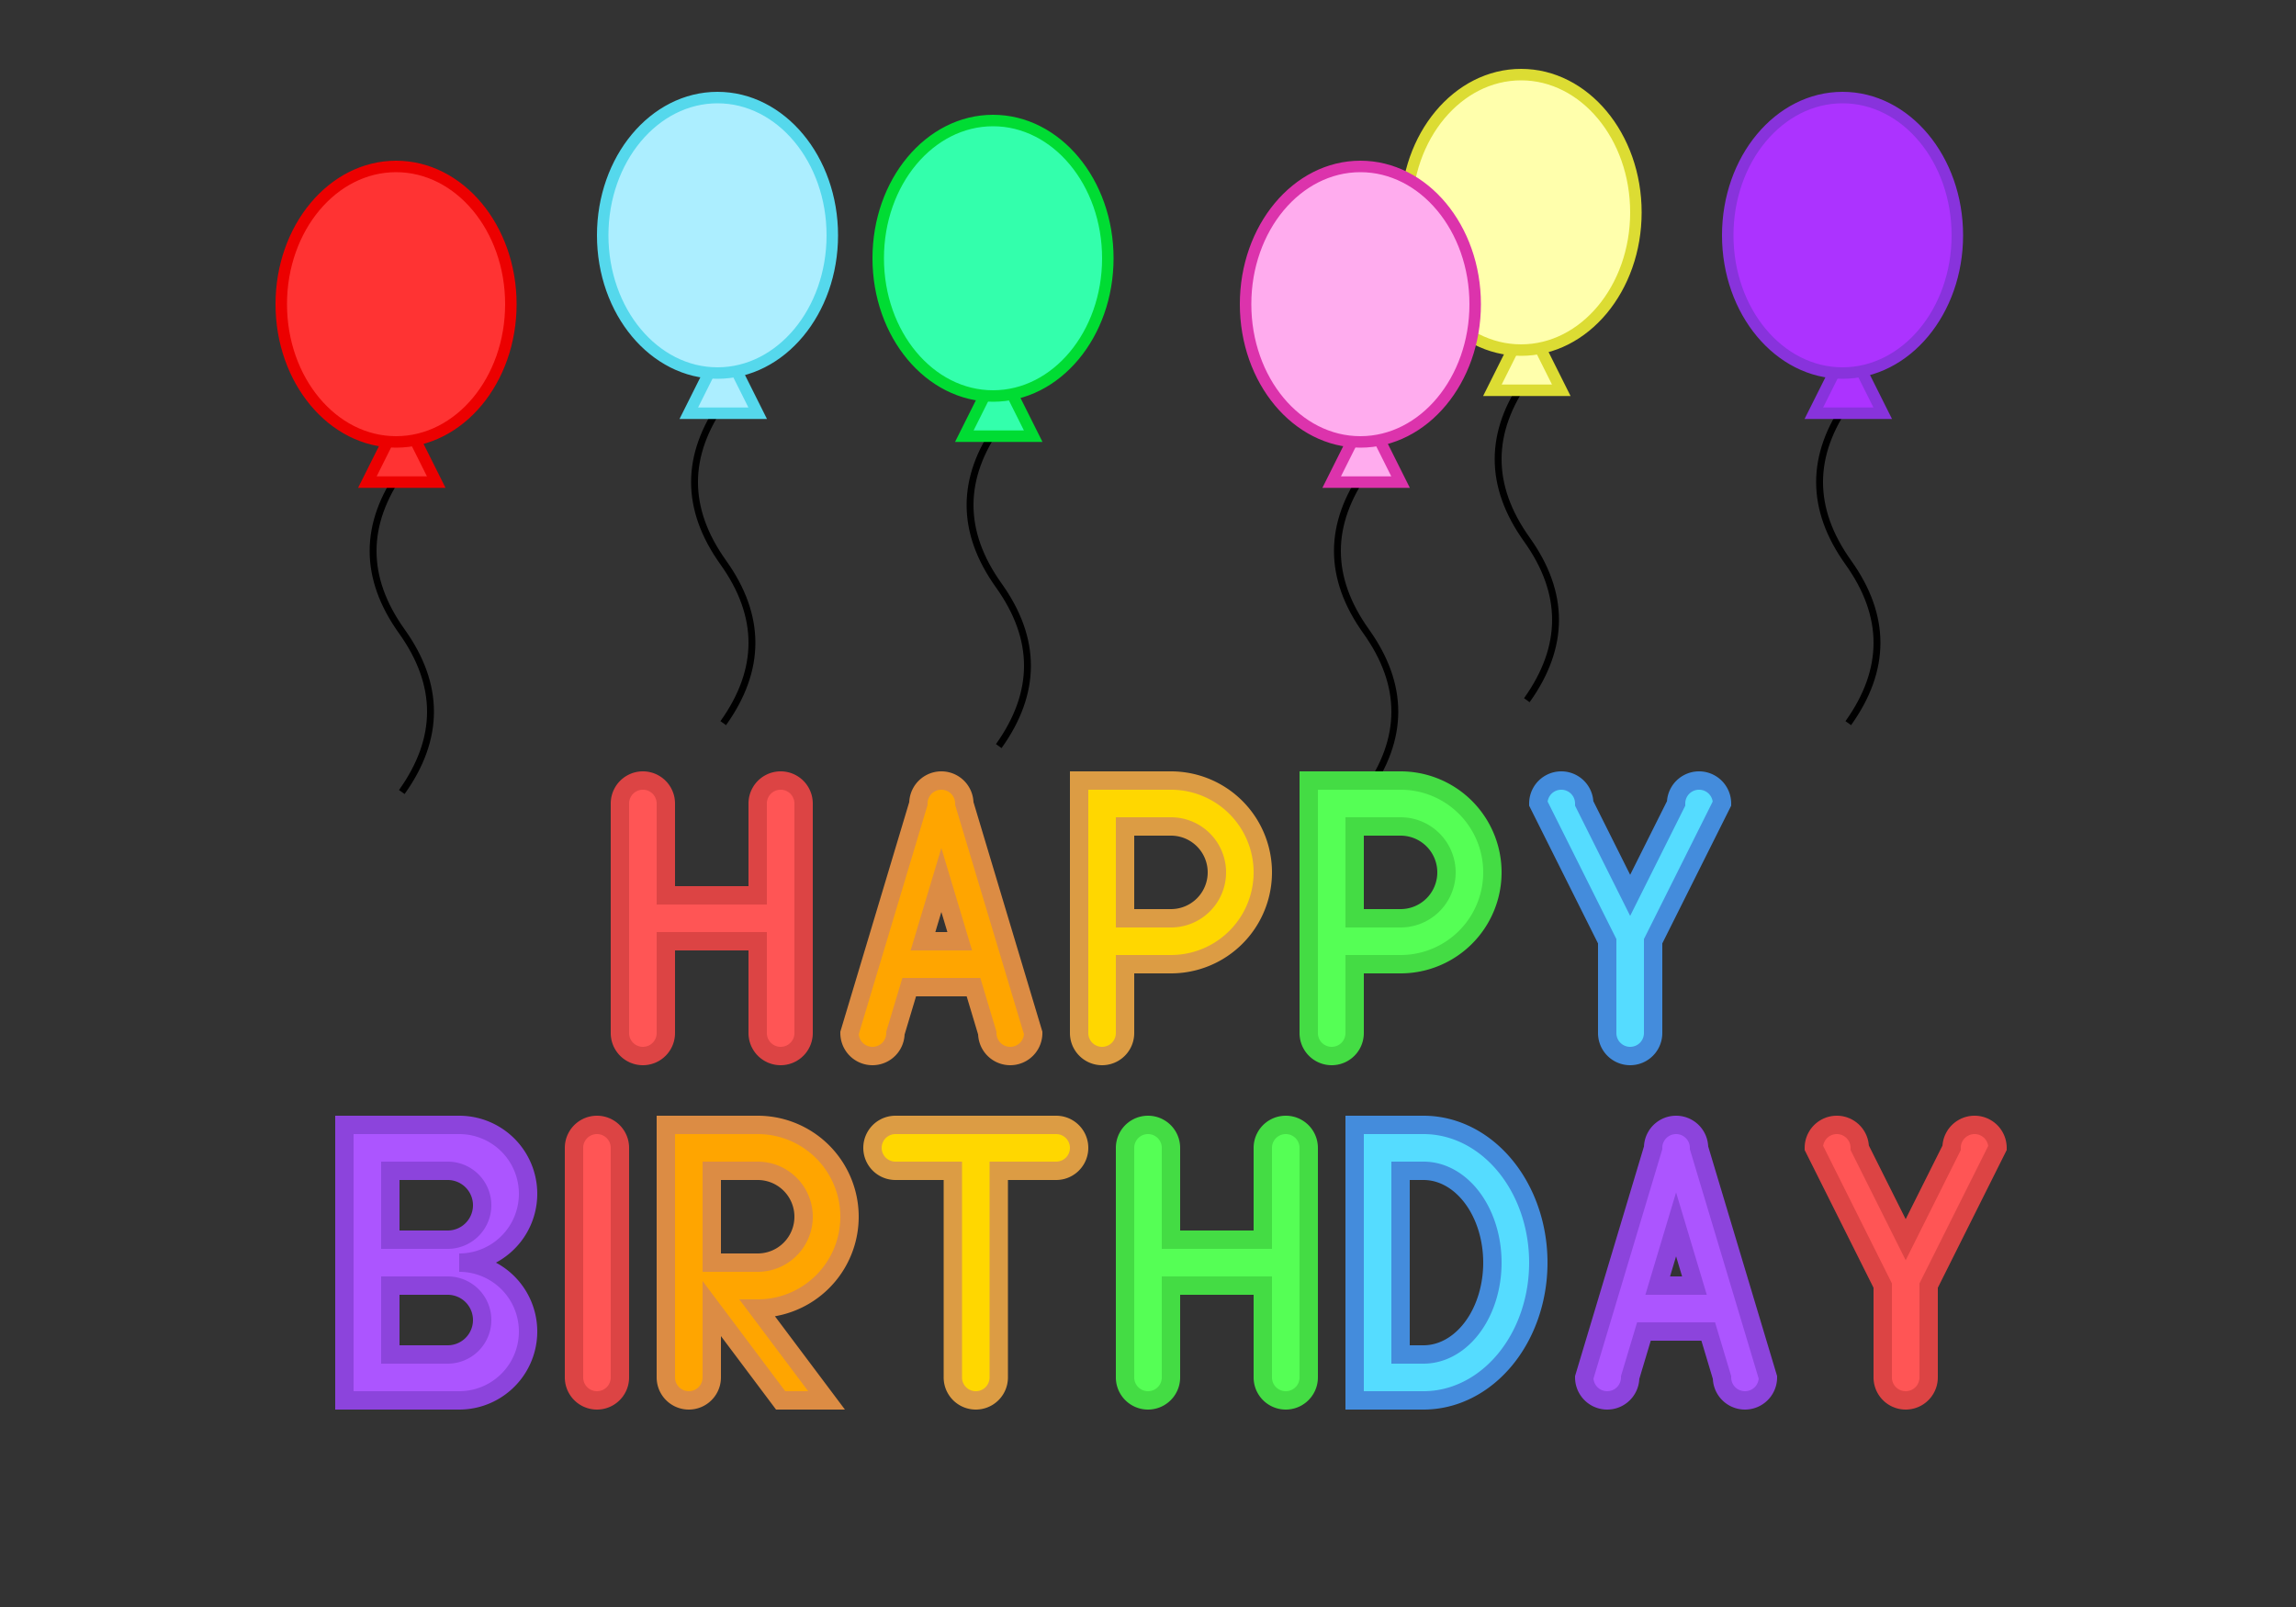 <svg xmlns="http://www.w3.org/2000/svg" width="1000" height="700">
<rect width="100%" height="100%" fill="#333333" stroke="none"/>
Hello! Happy birthday!
<symbol id="balloon" stroke-width="5">
<path id="string" d="M 55,135 q-25,35 0,70 q25,35 0,70" stroke="black" fill="none" stroke-width="3">
</path>
<path d="M 55,110 l-15,30 h30 z">
</path>
<ellipse rx="50" ry="60" cx="52.5" cy="62.5">
</ellipse>
</symbol>

<path id="motion0" d="m0,0 v-30 v90 v-60" fill="none" stroke="none"></path>
<path id="motion1" d="m0,0 v-10 v70 v-60" fill="none" stroke="none"></path>
<path id="motion2" d="m0,0 v-20 v70 v-50" fill="none" stroke="none"></path>
<path id="motion3" d="m0,0 v-30 v100 v-70" fill="none" stroke="none"></path>
<path id="motion4" d="m0,0 v-5 v50 v-45" fill="none" stroke="none"></path>
<path id="motion5" d="m0,0 v-20 v80 v-60" fill="none" stroke="none"></path>

<use href="#balloon" fill="#ff3333" stroke="#ec0000" transform="translate(120,70)">
<animateMotion dur="6s" repeatCount="indefinite">
<mpath href="#motion0"></mpath>
</animateMotion>
</use>

<use href="#balloon" fill="#aceeff" stroke="#55d8ec" transform="translate(260,40)">
<animateMotion dur="5s" repeatCount="indefinite">
<mpath href="#motion1"></mpath>
</animateMotion>
</use>

<use href="#balloon" fill="#33ffac" stroke="#00dc33" transform="translate(380,50)">
<animateMotion dur="4s" repeatCount="indefinite">
<mpath href="#motion2"></mpath>
</animateMotion>
</use>

<use href="#balloon" fill="#ffffac" stroke="#dcdc33" transform="translate(610,30)">
<animateMotion dur="7s" repeatCount="indefinite">
<mpath href="#motion4"></mpath>
</animateMotion>
</use>

<use href="#balloon" fill="#ffacee" stroke="#dc33ac" transform="translate(540,70)">
<animateMotion dur="5s" repeatCount="indefinite">
<mpath href="#motion3"></mpath>
</animateMotion>
</use>

<use href="#balloon" fill="#ac33ff" stroke="#8833dc" transform="translate(750,40)">
<animateMotion dur="5.5s" repeatCount="indefinite">
<mpath href="#motion5"></mpath>
</animateMotion>
</use>

<g id="happybirthday" transform="translate(150,350)">
<g id="happy" transform="translate(120)">
<path d="M 0,0 v 100 a 10,10 0 1,0 20,0 v -40 h 40 v 40 a 10,10 0 1,0 20,0 v -100 a 10,10 0 1,0 -20,0 v 40 h -40 v -40 a 10,10 0 1,0 -20,0 z" fill="#ff5555" stroke="#dc4444" stroke-width="8"></path>
<path d="M 100,100 l30,-100 a 10,10 0 1,1 20,0 l30,100 a 10,10 0 1,1 -20,0 l-6,-20 h-28 l -6,20 a 10,10 0 1,1 -20,0 z m 32,-40 h 16 l -8,-26.667 z" fill="orange" stroke="#dc8c44" stroke-width="8"></path>
<path d="M 200,100 v-110 h40 a40,40 0 1,1 0,80 h-20 v30 a 10,10 0 1,1 -20,0 z m20,-50 h20 a 20,20 0 1,0 0,-40 h-20 z" fill="gold" stroke="#dc9c44" stroke-width="8"></path>
<path d="M 300,100 v-110 h40 a40,40 0 1,1 0,80 h-20 v30 a 10,10 0 1,1 -20,0 z m20,-50 h20 a 20,20 0 1,0 0,-40 h-20 z" fill="#55ff55" stroke="#44dc44" stroke-width="8"></path>
<path d="M 400,0 a 10,10 0 1,1 20,0 l20,40 l20,-40 a 10,10 0 1,1 20,0 l-30,60 v40 a 10,10 0 1,1 -20,0 v-40 l-30,-60 z" fill="#55dcff" stroke="#448cdc" stroke-width="8"></path>
</g>
<g id="birthday" transform="translate(0,250)">
<path d="M 0,10 v-120 h50 a30,30 0 1,1 0,60 a30,30 0 1,1 0,60 h-50 z m20,-20 h25 a15,15 0 1,0 0,-30 h-25 z m0,-50 h25 a15,15 0 1,0 0,-30 h-25 z" fill="#ac55ff" stroke="#8c44dc" stroke-width="8" stroke-linejoin="miter">
</path>
<path d="M 100,0 v-100 a 10,10 0 1,1 20,0 v100 a 10,10 0 1,1 -20,0 z" fill="#ff5555" stroke="#dc4444" stroke-width="8">
</path>
<path d="M 140,0 v-110 h40 a40,40 0 1,1 0,80 l30,40 h-20 l-30,-40 v30 a 10,10 0 1,1 -20,0 z m20,-50 h20 a 20,20 0 1,0 0,-40 h-20 z" fill="orange" stroke="#dc8c44" stroke-width="8"></path>
<path d="M 250,-110 h60 a10,10 0 1,1 0,20 h-25 v90 a10,10 0 1,1 -20,0 v-90 h-25 a10,10 0 1,1 0,-20 z" fill="gold" stroke="#dc9c44" stroke-width="8"></path>
<path d="M 340,-100 v 100 a 10,10 0 1,0 20,0 v -40 h 40 v 40 a 10,10 0 1,0 20,0 v -100 a 10,10 0 1,0 -20,0 v 40 h -40 v -40 a 10,10 0 1,0 -20,0 z" fill="#55ff55" stroke="#44dc44" stroke-width="8"></path>
<path d="M 440,10 v-120 h30 a50,60 0 1,1 0,120 h-30 z m20,-20 h10 a30,40 0 1,0 0,-80 h-10 z" fill="#55dcff" stroke="#448cdc" stroke-width="8"></path>
<path d="M 540,0 l30,-100 a 10,10 0 1,1 20,0 l30,100 a 10,10 0 1,1 -20,0 l-6,-20 h-28 l -6,20 a 10,10 0 1,1 -20,0 z m 32,-40 h 16 l -8,-26.667 z" fill="#ac55ff" stroke="#8c44dc" stroke-width="8"></path>
<path d="M 640,-100 a 10,10 0 1,1 20,0 l20,40 l20,-40 a 10,10 0 1,1 20,0 l-30,60 v40 a 10,10 0 1,1 -20,0 v-40 l-30,-60 z" fill="#ff5555" stroke="#dc4444" stroke-width="8"></path>
</g>
</g>
</svg>